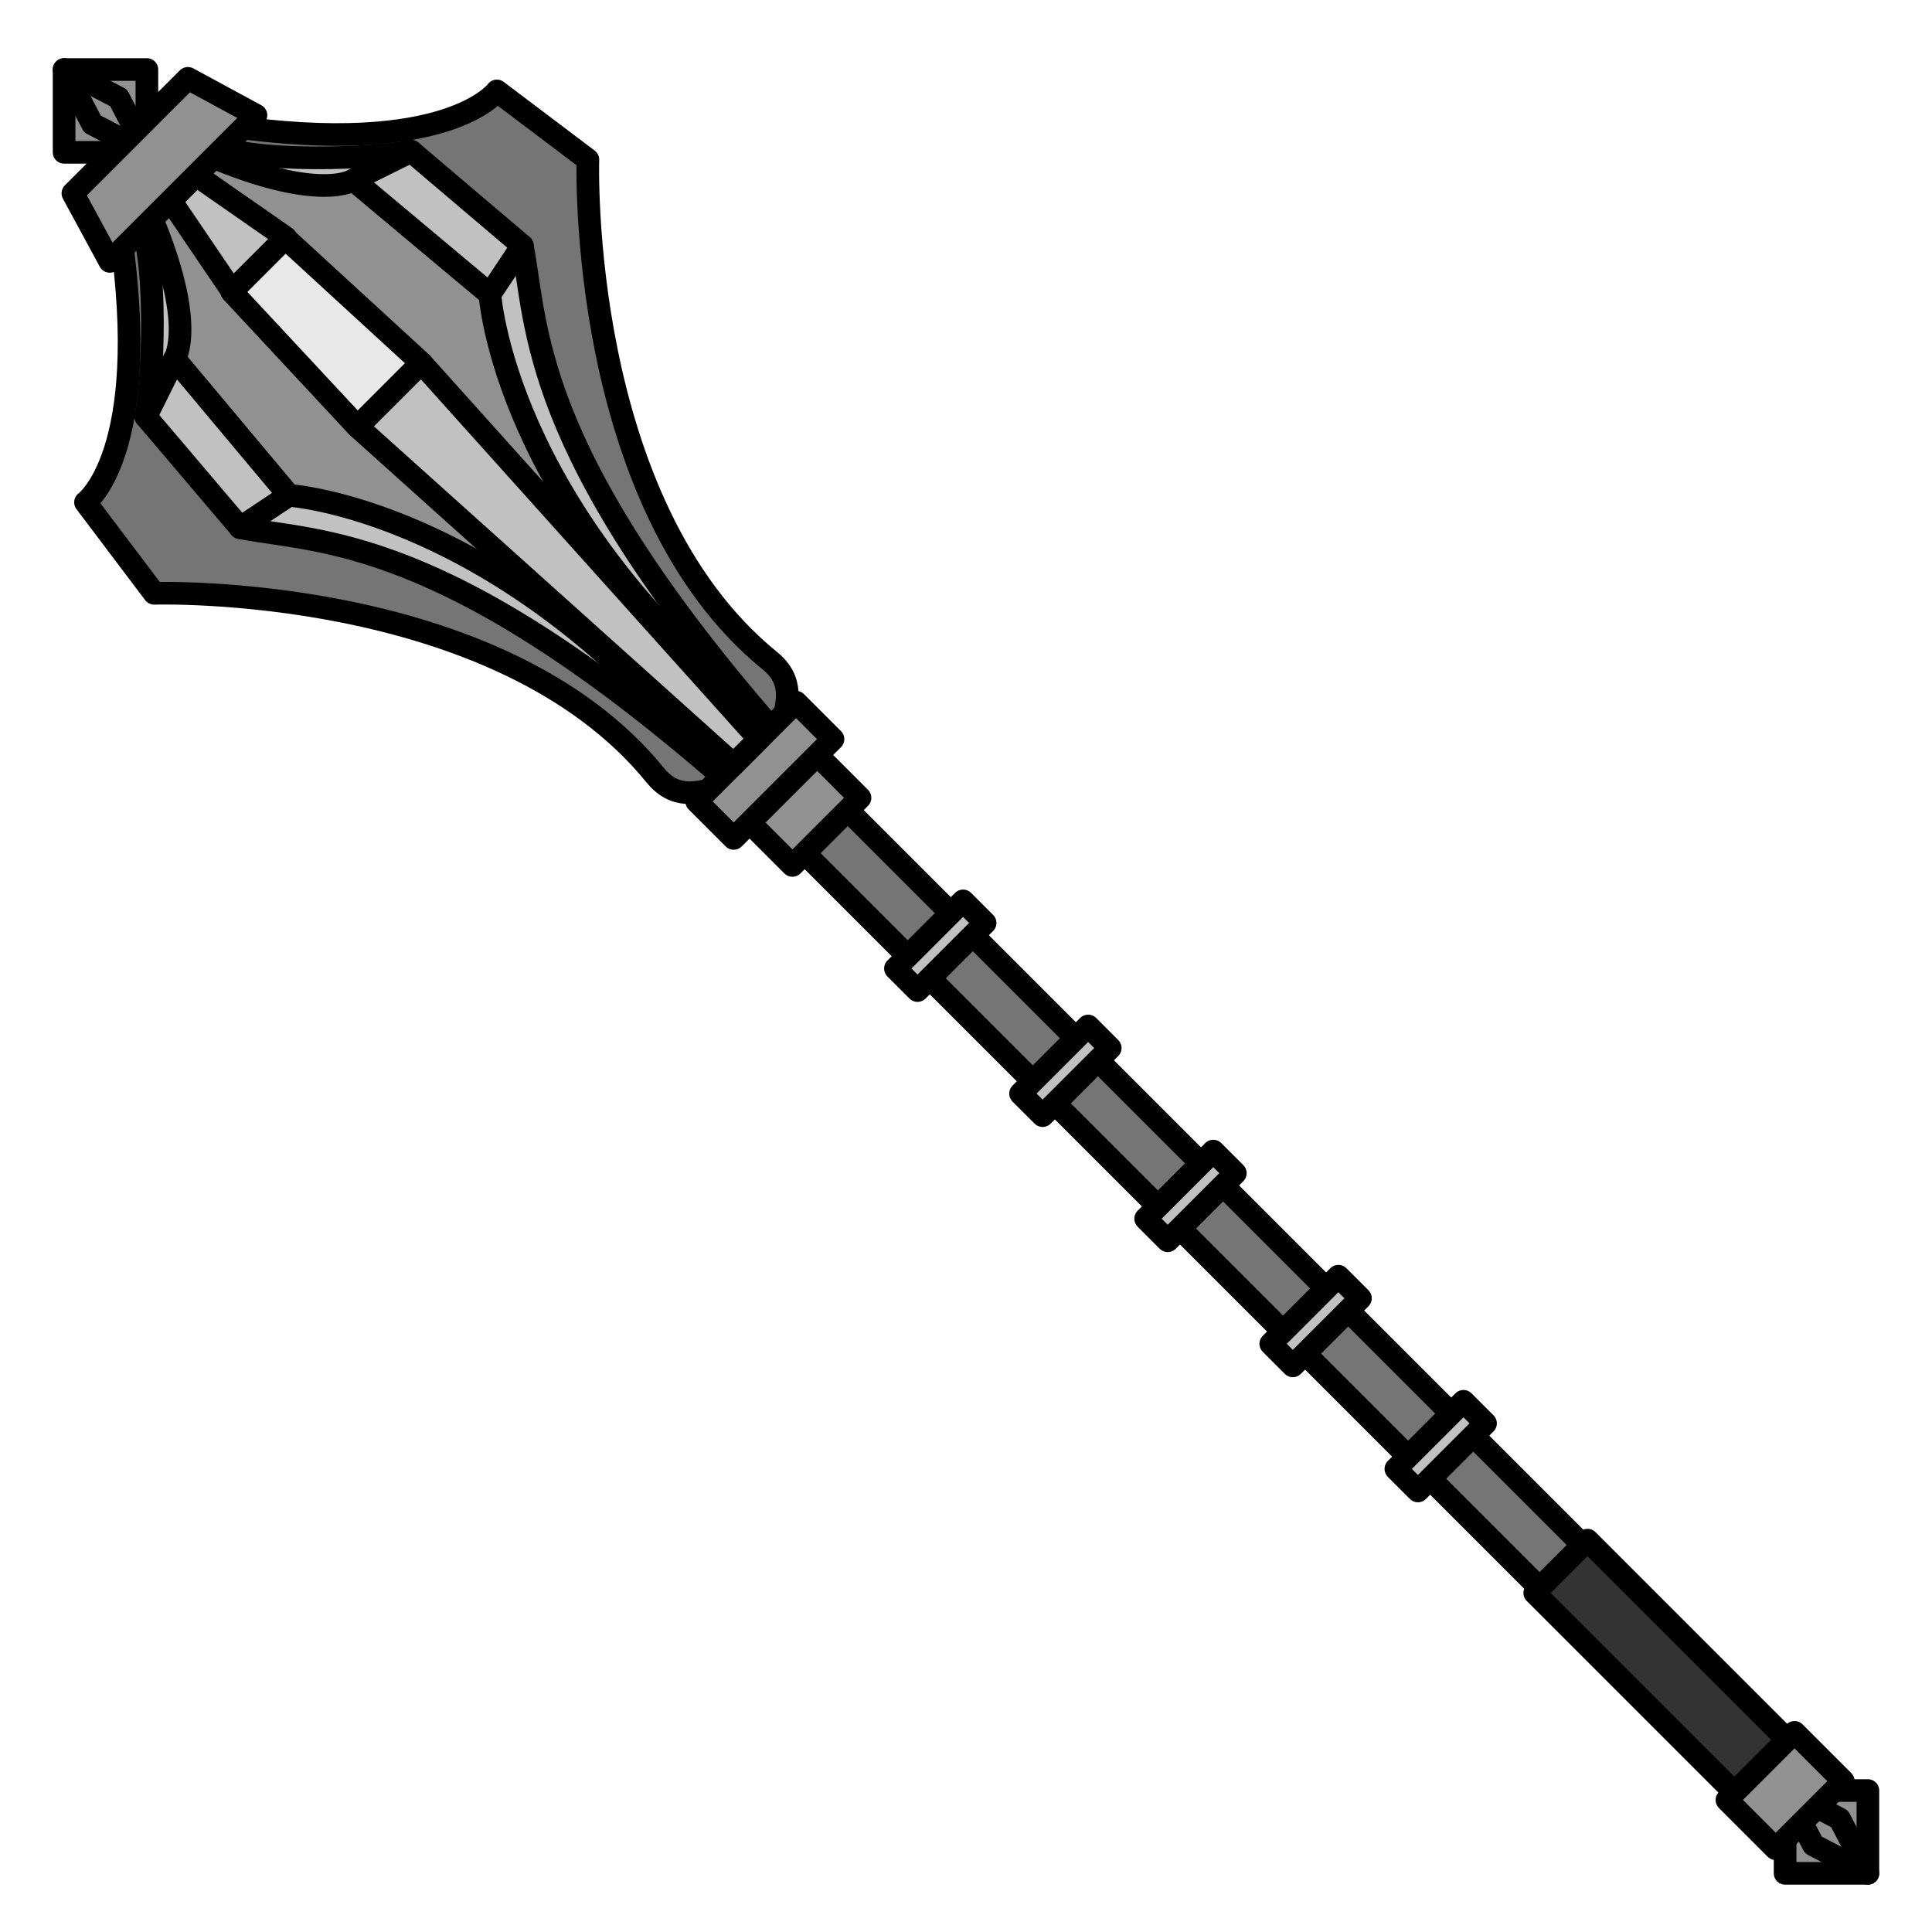 <?xml version="1.0" encoding="UTF-8"?>
<svg id="Layer_1" xmlns="http://www.w3.org/2000/svg" viewBox="0 0 2048 2048">
  <defs>
    <style>
      .cls-1 {
        fill: #c1c1c1;
      }

      .cls-1, .cls-2, .cls-3, .cls-4, .cls-5 {
        stroke: #000;
        stroke-linecap: round;
        stroke-linejoin: round;
        stroke-width: 24px;
      }

      .cls-2 {
        fill: #333;
      }

      .cls-3 {
        fill: #e8e8e8;
      }

      .cls-4 {
        fill: #757575;
      }

      .cls-5 {
        fill: #919191;
      }
    </style>
  </defs>
  <rect class="cls-5" x="67.95" y="73.7" width="87.76" height="87.76"/>
  <polygon class="cls-5" points="155.71 161.46 97.95 131.46 67.95 73.7 125.71 103.7 155.71 161.46"/>
  <rect class="cls-4" x="1338.83" y="639.85" width="64.6" height="1474.07" transform="translate(-572.01 1372.82) rotate(-45)"/>
  <g>
    <path class="cls-4" d="M839.98,845.74c-50.6-50.6,27.68-103.44-23.94-145.38-204.51-166.19-192.86-531.17-192.86-531.17l-96.46-72.8s-51.43,70.9-285.24,37.07c-43.08-6.23-37.73,37.94-89.88,23.91l688.38,688.38Z"/>
    <path class="cls-1" d="M435.94,160.37c-50.93,9.42-192.9,13.22-225-14.43-13.98-12.04-33.64,11.97,61.42,55.82,95.06,43.85,163.58-41.39,163.58-41.39Z"/>
    <path class="cls-1" d="M553.65,260.34c16.3,84.54,7.32,215.03,260.3,507.14-196.78-133.89-377.22-431.92-377.22-431.92l116.92-75.22Z"/>
    <path class="cls-5" d="M839.98,845.74c-50.61-50.6,15.1-45.55-36.35-87.6-270.43-221.08-284.3-446.23-284.3-446.23l-144.65-121.13s-35.69,24.45-154.87-26.66c-40.01-17.16-16.07,7.27-68.22-6.77l688.38,688.38Z"/>
    <polygon class="cls-1" points="553.65 260.34 519.33 311.9 374.68 190.78 435.94 160.37 553.65 260.34"/>
    <path class="cls-4" d="M839.98,845.74c-50.6-50.6-103.44,27.68-145.38-23.94-166.19-204.51-531.17-192.86-531.17-192.86l-72.8-96.46s70.9-51.43,37.07-285.24c-6.23-43.08,37.94-37.73,23.91-89.88l688.38,688.38Z"/>
    <path class="cls-1" d="M154.61,441.69c9.42-50.93,13.22-192.9-14.43-225-12.04-13.98,11.97-33.64,55.82,61.42,43.85,95.06-41.39,163.58-41.39,163.58Z"/>
    <path class="cls-1" d="M254.58,559.41c84.54,16.3,215.03,7.32,507.14,260.3-133.89-196.78-431.92-377.22-431.92-377.22l-75.22,116.92Z"/>
    <path class="cls-5" d="M839.98,845.74c-50.6-50.61-45.55,15.1-87.6-36.35-221.08-270.43-446.23-284.3-446.23-284.3l-121.13-144.65s24.45-35.69-26.66-154.87c-17.16-40.01,7.27-16.07-6.77-68.22l688.38,688.38Z"/>
    <polygon class="cls-1" points="254.58 559.41 306.15 525.09 185.02 380.44 154.61 441.69 254.58 559.41"/>
  </g>
  <rect class="cls-5" x="799.3" y="819.16" width="101.34" height="73.13" transform="translate(-356.14 851.65) rotate(-45)"/>
  <rect class="cls-5" x="736.33" y="788.81" width="148.87" height="55.43" transform="translate(-339.9 812.46) rotate(-45)"/>
  <polygon class="cls-1" points="302.91 251.83 246.07 308.67 180.88 212.59 207.82 185.65 302.91 251.83"/>
  <polygon class="cls-1" points="804.64 783.46 777.7 810.4 378.89 452.35 446.59 384.65 804.64 783.46"/>
  <polygon class="cls-3" points="446.59 384.65 378.89 452.35 245.58 309.16 302.42 252.32 446.59 384.65"/>
  <polygon class="cls-5" points="271.34 122.14 116.38 277.09 77.28 204.93 199.18 83.04 271.34 122.14"/>
  <rect class="cls-2" x="1726.83" y="1614.41" width="79.13" height="315.48" transform="translate(-735.73 1768.08) rotate(-45)"/>
  <rect class="cls-5" x="1892.29" y="1898.05" width="87.76" height="87.76"/>
  <polygon class="cls-5" points="1980.05 1985.81 1922.29 1955.81 1892.29 1898.05 1950.05 1928.05 1980.05 1985.81"/>
  <rect class="cls-5" x="1841.62" y="1861.49" width="101.34" height="73.13" transform="translate(-787.88 1893.98) rotate(-45)"/>
  <rect class="cls-1" x="946.07" y="985.96" width="101.34" height="33.08" transform="translate(-416.94 998.43) rotate(-45)"/>
  <rect class="cls-1" x="1078.69" y="1118.57" width="101.34" height="33.08" transform="translate(-471.87 1131.04) rotate(-45)"/>
  <rect class="cls-1" x="1211.3" y="1251.19" width="101.34" height="33.08" transform="translate(-526.8 1263.66) rotate(-45)"/>
  <rect class="cls-1" x="1343.92" y="1383.81" width="101.34" height="33.08" transform="translate(-581.73 1396.28) rotate(-45)"/>
  <rect class="cls-1" x="1476.54" y="1516.42" width="101.34" height="33.08" transform="translate(-636.66 1528.89) rotate(-45)"/>
</svg>